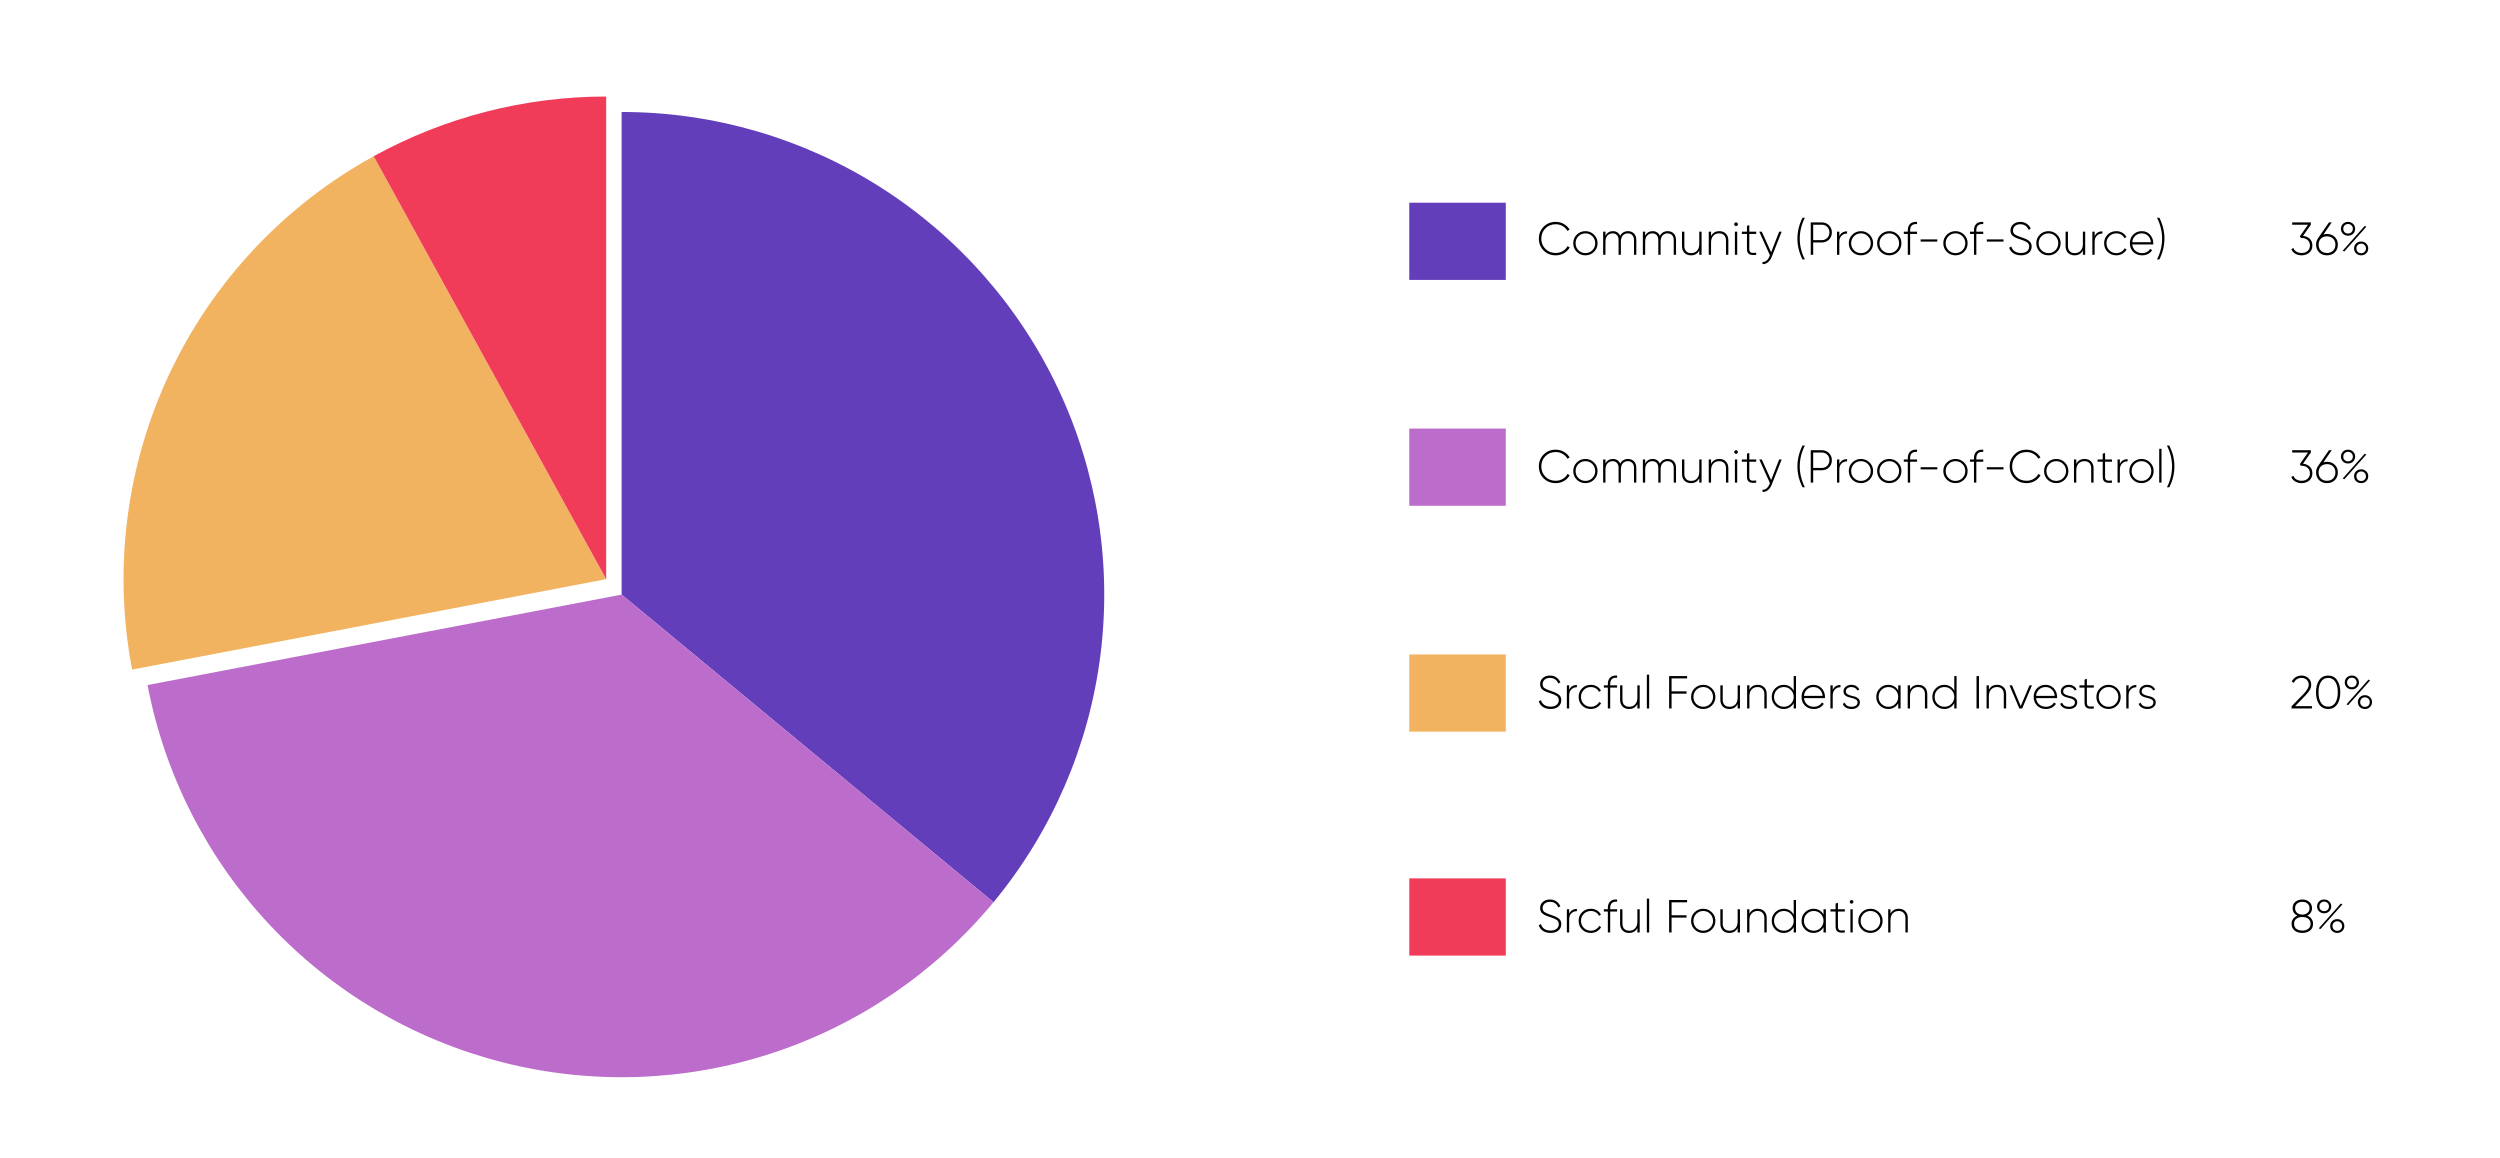 <svg width="1295" height="600" viewBox="0 0 1295 600" fill="none" xmlns="http://www.w3.org/2000/svg">
<g filter="url(#filter0_d_28_2)">
<path d="M314 50C361.44 50 407.901 63.498 447.957 88.918C488.012 114.338 520.008 150.63 540.207 193.555C560.406 236.48 567.975 284.267 562.029 331.333C556.083 378.4 536.868 422.803 506.628 459.356L314 300L314 50Z" fill="#633EBB"/>
</g>
<g filter="url(#filter1_d_28_2)">
<path d="M506.628 459.356C476.389 495.909 436.373 523.104 391.254 537.764C346.136 552.424 297.778 553.944 251.828 542.146C205.878 530.348 164.233 505.719 131.758 471.137C99.283 436.554 77.318 393.446 68.428 346.846L314 300L506.628 459.356Z" fill="#BC6CCA"/>
</g>
<path d="M68.428 346.845C58.535 294.986 65.314 241.325 87.793 193.555C110.272 145.785 147.297 106.357 193.562 80.923L314 300L68.428 346.845Z" fill="#F2B360"/>
<path d="M193.562 80.923C230.463 60.637 271.89 50 314 50L314 300L193.562 80.923Z" fill="#F13C59"/>
<rect x="730" y="105" width="50" height="40" fill="#633EBB"/>
<rect x="730" y="222" width="50" height="40" fill="#BC6CCA"/>
<rect x="730" y="339" width="50" height="40" fill="#F2B360"/>
<rect x="730" y="455" width="50" height="40" fill="#F13C59"/>
<path d="M805.864 132.264C803.336 132.264 801.248 131.432 799.6 129.768C797.952 128.088 797.128 126.032 797.128 123.6C797.128 121.168 797.952 119.12 799.6 117.456C801.248 115.776 803.336 114.936 805.864 114.936C807.4 114.936 808.808 115.304 810.088 116.04C811.368 116.76 812.36 117.736 813.064 118.968L811.936 119.616C811.376 118.576 810.552 117.744 809.464 117.12C808.376 116.48 807.176 116.16 805.864 116.16C803.688 116.16 801.896 116.88 800.488 118.32C799.096 119.744 798.4 121.504 798.4 123.6C798.4 125.696 799.096 127.464 800.488 128.904C801.896 130.328 803.688 131.04 805.864 131.04C807.176 131.04 808.384 130.72 809.488 130.08C810.592 129.44 811.424 128.584 811.984 127.512L813.112 128.16C812.424 129.408 811.432 130.408 810.136 131.16C808.84 131.896 807.416 132.264 805.864 132.264ZM821.25 132.264C819.49 132.264 817.994 131.664 816.762 130.464C815.546 129.248 814.938 127.76 814.938 126C814.938 124.24 815.546 122.76 816.762 121.56C817.994 120.344 819.49 119.736 821.25 119.736C822.994 119.736 824.474 120.344 825.69 121.56C826.922 122.76 827.538 124.24 827.538 126C827.538 127.76 826.922 129.248 825.69 130.464C824.474 131.664 822.994 132.264 821.25 132.264ZM817.626 129.624C818.618 130.616 819.826 131.112 821.25 131.112C822.674 131.112 823.874 130.616 824.85 129.624C825.826 128.632 826.314 127.424 826.314 126C826.314 124.576 825.826 123.368 824.85 122.376C823.874 121.384 822.674 120.888 821.25 120.888C819.826 120.888 818.618 121.384 817.626 122.376C816.65 123.368 816.162 124.576 816.162 126C816.162 127.424 816.65 128.632 817.626 129.624ZM843.242 119.736C844.554 119.736 845.61 120.144 846.41 120.96C847.21 121.776 847.61 122.92 847.61 124.392V132H846.41V124.392C846.41 123.272 846.114 122.408 845.522 121.8C844.946 121.192 844.178 120.888 843.218 120.888C842.146 120.888 841.274 121.256 840.602 121.992C839.946 122.728 839.618 123.832 839.618 125.304V132H838.418V124.392C838.418 123.272 838.138 122.408 837.578 121.8C837.034 121.192 836.29 120.888 835.346 120.888C834.29 120.888 833.402 121.264 832.682 122.016C831.978 122.752 831.626 123.848 831.626 125.304V132H830.426V120H831.626V122.064C832.458 120.512 833.746 119.736 835.49 119.736C836.37 119.736 837.138 119.952 837.794 120.384C838.45 120.8 838.93 121.4 839.234 122.184C839.65 121.368 840.21 120.76 840.914 120.36C841.634 119.944 842.41 119.736 843.242 119.736ZM863.82 119.736C865.132 119.736 866.188 120.144 866.988 120.96C867.788 121.776 868.188 122.92 868.188 124.392V132H866.988V124.392C866.988 123.272 866.692 122.408 866.1 121.8C865.524 121.192 864.756 120.888 863.796 120.888C862.724 120.888 861.852 121.256 861.18 121.992C860.524 122.728 860.196 123.832 860.196 125.304V132H858.996V124.392C858.996 123.272 858.716 122.408 858.156 121.8C857.612 121.192 856.868 120.888 855.924 120.888C854.868 120.888 853.98 121.264 853.26 122.016C852.556 122.752 852.204 123.848 852.204 125.304V132H851.004V120H852.204V122.064C853.036 120.512 854.324 119.736 856.068 119.736C856.948 119.736 857.716 119.952 858.372 120.384C859.028 120.8 859.508 121.4 859.812 122.184C860.228 121.368 860.788 120.76 861.492 120.36C862.212 119.944 862.988 119.736 863.82 119.736ZM880.222 120H881.422V132H880.222V129.72C879.358 131.416 877.926 132.264 875.926 132.264C874.502 132.264 873.366 131.832 872.518 130.968C871.686 130.088 871.27 128.92 871.27 127.464V120H872.494V127.464C872.494 128.584 872.798 129.472 873.406 130.128C874.03 130.784 874.902 131.112 876.022 131.112C877.254 131.112 878.262 130.704 879.046 129.888C879.83 129.072 880.222 127.888 880.222 126.336V120ZM890.625 119.736C892.049 119.736 893.177 120.176 894.009 121.056C894.857 121.92 895.281 123.08 895.281 124.536V132H894.057V124.536C894.057 123.416 893.745 122.528 893.121 121.872C892.513 121.216 891.649 120.888 890.529 120.888C889.297 120.888 888.289 121.296 887.505 122.112C886.721 122.928 886.329 124.112 886.329 125.664V132H885.129V120H886.329V122.28C887.193 120.584 888.625 119.736 890.625 119.736ZM899.948 116.832C899.756 117.008 899.532 117.096 899.276 117.096C899.02 117.096 898.796 117.008 898.604 116.832C898.412 116.64 898.316 116.408 898.316 116.136C898.316 115.88 898.412 115.664 898.604 115.488C898.796 115.296 899.02 115.2 899.276 115.2C899.532 115.2 899.756 115.296 899.948 115.488C900.14 115.664 900.236 115.88 900.236 116.136C900.236 116.408 900.14 116.64 899.948 116.832ZM898.676 132V120H899.876V132H898.676ZM909.719 121.176H906.143V128.976C906.143 129.664 906.271 130.16 906.527 130.464C906.783 130.768 907.175 130.944 907.703 130.992C908.231 131.024 908.903 131 909.719 130.92V132C908.103 132.24 906.895 132.128 906.095 131.664C905.311 131.2 904.919 130.304 904.919 128.976V121.176H902.279V120H904.919V117L906.143 116.64V120H909.719V121.176ZM921.616 120H922.912L917.728 133.104C917.264 134.288 916.608 135.216 915.76 135.888C914.912 136.576 913.984 136.88 912.976 136.8V135.672C913.744 135.736 914.432 135.512 915.04 135C915.664 134.504 916.168 133.792 916.552 132.864L916.816 132.216L911.296 120H912.592L917.44 130.68L921.616 120ZM933.697 134.4C931.937 130.88 931.057 127.28 931.057 123.6C931.057 119.92 931.937 116.32 933.697 112.8H934.921C933.161 116.32 932.281 119.92 932.281 123.6C932.281 127.28 933.161 130.88 934.921 134.4H933.697ZM943.675 115.2C945.179 115.2 946.427 115.696 947.419 116.688C948.411 117.68 948.907 118.92 948.907 120.408C948.907 121.896 948.411 123.136 947.419 124.128C946.427 125.104 945.179 125.592 943.675 125.592H939.235V132H937.963V115.2H943.675ZM943.675 124.392C944.827 124.392 945.771 124.016 946.507 123.264C947.259 122.512 947.635 121.56 947.635 120.408C947.635 119.24 947.259 118.28 946.507 117.528C945.771 116.776 944.827 116.4 943.675 116.4H939.235V124.392H943.675ZM952.775 122.352C953.495 120.672 954.831 119.832 956.783 119.832V120.984C955.647 120.984 954.695 121.352 953.927 122.088C953.159 122.808 952.775 123.888 952.775 125.328V132H951.575V120H952.775V122.352ZM963.985 132.264C962.225 132.264 960.729 131.664 959.497 130.464C958.281 129.248 957.673 127.76 957.673 126C957.673 124.24 958.281 122.76 959.497 121.56C960.729 120.344 962.225 119.736 963.985 119.736C965.729 119.736 967.209 120.344 968.425 121.56C969.657 122.76 970.273 124.24 970.273 126C970.273 127.76 969.657 129.248 968.425 130.464C967.209 131.664 965.729 132.264 963.985 132.264ZM960.361 129.624C961.353 130.616 962.561 131.112 963.985 131.112C965.409 131.112 966.609 130.616 967.585 129.624C968.561 128.632 969.049 127.424 969.049 126C969.049 124.576 968.561 123.368 967.585 122.376C966.609 121.384 965.409 120.888 963.985 120.888C962.561 120.888 961.353 121.384 960.361 122.376C959.385 123.368 958.897 124.576 958.897 126C958.897 127.424 959.385 128.632 960.361 129.624ZM978.657 132.264C976.897 132.264 975.401 131.664 974.169 130.464C972.953 129.248 972.345 127.76 972.345 126C972.345 124.24 972.953 122.76 974.169 121.56C975.401 120.344 976.897 119.736 978.657 119.736C980.401 119.736 981.881 120.344 983.097 121.56C984.329 122.76 984.945 124.24 984.945 126C984.945 127.76 984.329 129.248 983.097 130.464C981.881 131.664 980.401 132.264 978.657 132.264ZM975.033 129.624C976.025 130.616 977.233 131.112 978.657 131.112C980.081 131.112 981.281 130.616 982.257 129.624C983.233 128.632 983.721 127.424 983.721 126C983.721 124.576 983.233 123.368 982.257 122.376C981.281 121.384 980.081 120.888 978.657 120.888C977.233 120.888 976.025 121.384 975.033 122.376C974.057 123.368 973.569 124.576 973.569 126C973.569 127.424 974.057 128.632 975.033 129.624ZM993.028 116.088C990.644 115.896 989.452 116.984 989.452 119.352V120H993.028V121.176H989.452V132H988.228V121.176H986.164V120H988.228V119.352C988.228 117.848 988.636 116.712 989.452 115.944C990.284 115.16 991.476 114.824 993.028 114.936V116.088ZM994.893 125.16V124.008H1003.53V125.16H994.893ZM1012.95 132.264C1011.19 132.264 1009.69 131.664 1008.46 130.464C1007.24 129.248 1006.63 127.76 1006.63 126C1006.63 124.24 1007.24 122.76 1008.46 121.56C1009.69 120.344 1011.19 119.736 1012.95 119.736C1014.69 119.736 1016.17 120.344 1017.39 121.56C1018.62 122.76 1019.23 124.24 1019.23 126C1019.23 127.76 1018.62 129.248 1017.39 130.464C1016.17 131.664 1014.69 132.264 1012.95 132.264ZM1009.32 129.624C1010.31 130.616 1011.52 131.112 1012.95 131.112C1014.37 131.112 1015.57 130.616 1016.55 129.624C1017.52 128.632 1018.01 127.424 1018.01 126C1018.01 124.576 1017.52 123.368 1016.55 122.376C1015.57 121.384 1014.37 120.888 1012.95 120.888C1011.52 120.888 1010.31 121.384 1009.32 122.376C1008.35 123.368 1007.86 124.576 1007.86 126C1007.86 127.424 1008.35 128.632 1009.32 129.624ZM1027.32 116.088C1024.93 115.896 1023.74 116.984 1023.74 119.352V120H1027.32V121.176H1023.74V132H1022.52V121.176H1020.45V120H1022.52V119.352C1022.52 117.848 1022.92 116.712 1023.74 115.944C1024.57 115.16 1025.76 114.824 1027.32 114.936V116.088ZM1029.18 125.16V124.008H1037.82V125.16H1029.18ZM1046.88 132.264C1045.33 132.264 1044.01 131.912 1042.92 131.208C1041.85 130.488 1041.12 129.52 1040.74 128.304L1041.84 127.656C1042.14 128.696 1042.72 129.52 1043.57 130.128C1044.43 130.736 1045.54 131.04 1046.88 131.04C1048.24 131.04 1049.28 130.728 1050 130.104C1050.74 129.48 1051.1 128.672 1051.1 127.68C1051.1 126.752 1050.75 126.04 1050.05 125.544C1049.34 125.048 1048.25 124.56 1046.76 124.08C1046.22 123.904 1045.82 123.776 1045.56 123.696C1045.32 123.6 1044.97 123.464 1044.5 123.288C1044.04 123.096 1043.7 122.928 1043.47 122.784C1043.25 122.64 1042.98 122.448 1042.66 122.208C1042.35 121.968 1042.13 121.728 1041.98 121.488C1041.84 121.232 1041.71 120.936 1041.6 120.6C1041.49 120.248 1041.43 119.864 1041.43 119.448C1041.43 118.088 1041.91 117 1042.87 116.184C1043.85 115.352 1045.06 114.936 1046.52 114.936C1047.83 114.936 1048.95 115.264 1049.88 115.92C1050.81 116.576 1051.49 117.424 1051.92 118.464L1050.84 119.064C1050.04 117.128 1048.6 116.16 1046.52 116.16C1045.37 116.16 1044.45 116.464 1043.76 117.072C1043.07 117.68 1042.73 118.456 1042.73 119.4C1042.73 120.312 1043.05 120.992 1043.69 121.44C1044.33 121.888 1045.38 122.352 1046.83 122.832C1047.76 123.136 1048.48 123.4 1048.99 123.624C1049.52 123.832 1050.08 124.128 1050.67 124.512C1051.28 124.88 1051.72 125.328 1051.99 125.856C1052.26 126.368 1052.4 126.968 1052.4 127.656C1052.4 129.048 1051.9 130.168 1050.89 131.016C1049.88 131.848 1048.54 132.264 1046.88 132.264ZM1061.11 132.264C1059.35 132.264 1057.85 131.664 1056.62 130.464C1055.41 129.248 1054.8 127.76 1054.8 126C1054.8 124.24 1055.41 122.76 1056.62 121.56C1057.85 120.344 1059.35 119.736 1061.11 119.736C1062.85 119.736 1064.33 120.344 1065.55 121.56C1066.78 122.76 1067.4 124.24 1067.4 126C1067.4 127.76 1066.78 129.248 1065.55 130.464C1064.33 131.664 1062.85 132.264 1061.11 132.264ZM1057.49 129.624C1058.48 130.616 1059.69 131.112 1061.11 131.112C1062.53 131.112 1063.73 130.616 1064.71 129.624C1065.69 128.632 1066.17 127.424 1066.17 126C1066.17 124.576 1065.69 123.368 1064.71 122.376C1063.73 121.384 1062.53 120.888 1061.11 120.888C1059.69 120.888 1058.48 121.384 1057.49 122.376C1056.51 123.368 1056.02 124.576 1056.02 126C1056.02 127.424 1056.51 128.632 1057.49 129.624ZM1078.93 120H1080.13V132H1078.93V129.72C1078.06 131.416 1076.63 132.264 1074.63 132.264C1073.21 132.264 1072.07 131.832 1071.22 130.968C1070.39 130.088 1069.97 128.92 1069.97 127.464V120H1071.2V127.464C1071.2 128.584 1071.5 129.472 1072.11 130.128C1072.73 130.784 1073.61 131.112 1074.73 131.112C1075.96 131.112 1076.97 130.704 1077.75 129.888C1078.53 129.072 1078.93 127.888 1078.93 126.336V120ZM1085.03 122.352C1085.75 120.672 1087.09 119.832 1089.04 119.832V120.984C1087.9 120.984 1086.95 121.352 1086.18 122.088C1085.42 122.808 1085.03 123.888 1085.03 125.328V132H1083.83V120H1085.03V122.352ZM1096.24 132.264C1094.43 132.264 1092.93 131.664 1091.73 130.464C1090.53 129.264 1089.93 127.776 1089.93 126C1089.93 124.224 1090.53 122.736 1091.73 121.536C1092.93 120.336 1094.43 119.736 1096.24 119.736C1097.41 119.736 1098.47 120.016 1099.41 120.576C1100.35 121.12 1101.04 121.864 1101.47 122.808L1100.49 123.384C1100.14 122.616 1099.58 122.008 1098.81 121.56C1098.06 121.112 1097.2 120.888 1096.24 120.888C1094.8 120.888 1093.59 121.384 1092.62 122.376C1091.64 123.352 1091.15 124.56 1091.15 126C1091.15 127.44 1091.64 128.656 1092.62 129.648C1093.59 130.624 1094.8 131.112 1096.24 131.112C1097.2 131.112 1098.06 130.888 1098.81 130.44C1099.58 129.992 1100.16 129.384 1100.56 128.616L1101.57 129.216C1101.09 130.144 1100.37 130.888 1099.41 131.448C1098.47 131.992 1097.41 132.264 1096.24 132.264ZM1109.48 119.736C1111.24 119.736 1112.67 120.36 1113.75 121.608C1114.86 122.856 1115.41 124.336 1115.41 126.048C1115.41 126.112 1115.4 126.208 1115.39 126.336C1115.39 126.464 1115.39 126.56 1115.39 126.624H1104.51C1104.66 127.968 1105.19 129.056 1106.12 129.888C1107.07 130.704 1108.23 131.112 1109.6 131.112C1110.56 131.112 1111.4 130.912 1112.12 130.512C1112.84 130.112 1113.39 129.584 1113.75 128.928L1114.81 129.552C1114.31 130.384 1113.61 131.048 1112.7 131.544C1111.79 132.024 1110.75 132.264 1109.58 132.264C1107.74 132.264 1106.23 131.68 1105.04 130.512C1103.86 129.328 1103.27 127.824 1103.27 126C1103.27 124.208 1103.84 122.72 1104.99 121.536C1106.16 120.336 1107.66 119.736 1109.48 119.736ZM1109.48 120.888C1108.12 120.888 1106.99 121.312 1106.07 122.16C1105.16 123.008 1104.64 124.104 1104.51 125.448H1114.16C1114.03 124.024 1113.52 122.912 1112.63 122.112C1111.75 121.296 1110.7 120.888 1109.48 120.888ZM1118.55 134.4H1117.33C1119.09 130.88 1119.97 127.28 1119.97 123.6C1119.97 119.92 1119.09 116.32 1117.33 112.8H1118.55C1120.31 116.32 1121.19 119.92 1121.19 123.6C1121.19 127.28 1120.31 130.88 1118.55 134.4Z" fill="black"/>
<path d="M805.864 250.264C803.336 250.264 801.248 249.432 799.6 247.768C797.952 246.088 797.128 244.032 797.128 241.6C797.128 239.168 797.952 237.12 799.6 235.456C801.248 233.776 803.336 232.936 805.864 232.936C807.4 232.936 808.808 233.304 810.088 234.04C811.368 234.76 812.36 235.736 813.064 236.968L811.936 237.616C811.376 236.576 810.552 235.744 809.464 235.12C808.376 234.48 807.176 234.16 805.864 234.16C803.688 234.16 801.896 234.88 800.488 236.32C799.096 237.744 798.4 239.504 798.4 241.6C798.4 243.696 799.096 245.464 800.488 246.904C801.896 248.328 803.688 249.04 805.864 249.04C807.176 249.04 808.384 248.72 809.488 248.08C810.592 247.44 811.424 246.584 811.984 245.512L813.112 246.16C812.424 247.408 811.432 248.408 810.136 249.16C808.84 249.896 807.416 250.264 805.864 250.264ZM821.25 250.264C819.49 250.264 817.994 249.664 816.762 248.464C815.546 247.248 814.938 245.76 814.938 244C814.938 242.24 815.546 240.76 816.762 239.56C817.994 238.344 819.49 237.736 821.25 237.736C822.994 237.736 824.474 238.344 825.69 239.56C826.922 240.76 827.538 242.24 827.538 244C827.538 245.76 826.922 247.248 825.69 248.464C824.474 249.664 822.994 250.264 821.25 250.264ZM817.626 247.624C818.618 248.616 819.826 249.112 821.25 249.112C822.674 249.112 823.874 248.616 824.85 247.624C825.826 246.632 826.314 245.424 826.314 244C826.314 242.576 825.826 241.368 824.85 240.376C823.874 239.384 822.674 238.888 821.25 238.888C819.826 238.888 818.618 239.384 817.626 240.376C816.65 241.368 816.162 242.576 816.162 244C816.162 245.424 816.65 246.632 817.626 247.624ZM843.242 237.736C844.554 237.736 845.61 238.144 846.41 238.96C847.21 239.776 847.61 240.92 847.61 242.392V250H846.41V242.392C846.41 241.272 846.114 240.408 845.522 239.8C844.946 239.192 844.178 238.888 843.218 238.888C842.146 238.888 841.274 239.256 840.602 239.992C839.946 240.728 839.618 241.832 839.618 243.304V250H838.418V242.392C838.418 241.272 838.138 240.408 837.578 239.8C837.034 239.192 836.29 238.888 835.346 238.888C834.29 238.888 833.402 239.264 832.682 240.016C831.978 240.752 831.626 241.848 831.626 243.304V250H830.426V238H831.626V240.064C832.458 238.512 833.746 237.736 835.49 237.736C836.37 237.736 837.138 237.952 837.794 238.384C838.45 238.8 838.93 239.4 839.234 240.184C839.65 239.368 840.21 238.76 840.914 238.36C841.634 237.944 842.41 237.736 843.242 237.736ZM863.82 237.736C865.132 237.736 866.188 238.144 866.988 238.96C867.788 239.776 868.188 240.92 868.188 242.392V250H866.988V242.392C866.988 241.272 866.692 240.408 866.1 239.8C865.524 239.192 864.756 238.888 863.796 238.888C862.724 238.888 861.852 239.256 861.18 239.992C860.524 240.728 860.196 241.832 860.196 243.304V250H858.996V242.392C858.996 241.272 858.716 240.408 858.156 239.8C857.612 239.192 856.868 238.888 855.924 238.888C854.868 238.888 853.98 239.264 853.26 240.016C852.556 240.752 852.204 241.848 852.204 243.304V250H851.004V238H852.204V240.064C853.036 238.512 854.324 237.736 856.068 237.736C856.948 237.736 857.716 237.952 858.372 238.384C859.028 238.8 859.508 239.4 859.812 240.184C860.228 239.368 860.788 238.76 861.492 238.36C862.212 237.944 862.988 237.736 863.82 237.736ZM880.222 238H881.422V250H880.222V247.72C879.358 249.416 877.926 250.264 875.926 250.264C874.502 250.264 873.366 249.832 872.518 248.968C871.686 248.088 871.27 246.92 871.27 245.464V238H872.494V245.464C872.494 246.584 872.798 247.472 873.406 248.128C874.03 248.784 874.902 249.112 876.022 249.112C877.254 249.112 878.262 248.704 879.046 247.888C879.83 247.072 880.222 245.888 880.222 244.336V238ZM890.625 237.736C892.049 237.736 893.177 238.176 894.009 239.056C894.857 239.92 895.281 241.08 895.281 242.536V250H894.057V242.536C894.057 241.416 893.745 240.528 893.121 239.872C892.513 239.216 891.649 238.888 890.529 238.888C889.297 238.888 888.289 239.296 887.505 240.112C886.721 240.928 886.329 242.112 886.329 243.664V250H885.129V238H886.329V240.28C887.193 238.584 888.625 237.736 890.625 237.736ZM899.948 234.832C899.756 235.008 899.532 235.096 899.276 235.096C899.02 235.096 898.796 235.008 898.604 234.832C898.412 234.64 898.316 234.408 898.316 234.136C898.316 233.88 898.412 233.664 898.604 233.488C898.796 233.296 899.02 233.2 899.276 233.2C899.532 233.2 899.756 233.296 899.948 233.488C900.14 233.664 900.236 233.88 900.236 234.136C900.236 234.408 900.14 234.64 899.948 234.832ZM898.676 250V238H899.876V250H898.676ZM909.719 239.176H906.143V246.976C906.143 247.664 906.271 248.16 906.527 248.464C906.783 248.768 907.175 248.944 907.703 248.992C908.231 249.024 908.903 249 909.719 248.92V250C908.103 250.24 906.895 250.128 906.095 249.664C905.311 249.2 904.919 248.304 904.919 246.976V239.176H902.279V238H904.919V235L906.143 234.64V238H909.719V239.176ZM921.616 238H922.912L917.728 251.104C917.264 252.288 916.608 253.216 915.76 253.888C914.912 254.576 913.984 254.88 912.976 254.8V253.672C913.744 253.736 914.432 253.512 915.04 253C915.664 252.504 916.168 251.792 916.552 250.864L916.816 250.216L911.296 238H912.592L917.44 248.68L921.616 238ZM933.697 252.4C931.937 248.88 931.057 245.28 931.057 241.6C931.057 237.92 931.937 234.32 933.697 230.8H934.921C933.161 234.32 932.281 237.92 932.281 241.6C932.281 245.28 933.161 248.88 934.921 252.4H933.697ZM943.675 233.2C945.179 233.2 946.427 233.696 947.419 234.688C948.411 235.68 948.907 236.92 948.907 238.408C948.907 239.896 948.411 241.136 947.419 242.128C946.427 243.104 945.179 243.592 943.675 243.592H939.235V250H937.963V233.2H943.675ZM943.675 242.392C944.827 242.392 945.771 242.016 946.507 241.264C947.259 240.512 947.635 239.56 947.635 238.408C947.635 237.24 947.259 236.28 946.507 235.528C945.771 234.776 944.827 234.4 943.675 234.4H939.235V242.392H943.675ZM952.775 240.352C953.495 238.672 954.831 237.832 956.783 237.832V238.984C955.647 238.984 954.695 239.352 953.927 240.088C953.159 240.808 952.775 241.888 952.775 243.328V250H951.575V238H952.775V240.352ZM963.985 250.264C962.225 250.264 960.729 249.664 959.497 248.464C958.281 247.248 957.673 245.76 957.673 244C957.673 242.24 958.281 240.76 959.497 239.56C960.729 238.344 962.225 237.736 963.985 237.736C965.729 237.736 967.209 238.344 968.425 239.56C969.657 240.76 970.273 242.24 970.273 244C970.273 245.76 969.657 247.248 968.425 248.464C967.209 249.664 965.729 250.264 963.985 250.264ZM960.361 247.624C961.353 248.616 962.561 249.112 963.985 249.112C965.409 249.112 966.609 248.616 967.585 247.624C968.561 246.632 969.049 245.424 969.049 244C969.049 242.576 968.561 241.368 967.585 240.376C966.609 239.384 965.409 238.888 963.985 238.888C962.561 238.888 961.353 239.384 960.361 240.376C959.385 241.368 958.897 242.576 958.897 244C958.897 245.424 959.385 246.632 960.361 247.624ZM978.657 250.264C976.897 250.264 975.401 249.664 974.169 248.464C972.953 247.248 972.345 245.76 972.345 244C972.345 242.24 972.953 240.76 974.169 239.56C975.401 238.344 976.897 237.736 978.657 237.736C980.401 237.736 981.881 238.344 983.097 239.56C984.329 240.76 984.945 242.24 984.945 244C984.945 245.76 984.329 247.248 983.097 248.464C981.881 249.664 980.401 250.264 978.657 250.264ZM975.033 247.624C976.025 248.616 977.233 249.112 978.657 249.112C980.081 249.112 981.281 248.616 982.257 247.624C983.233 246.632 983.721 245.424 983.721 244C983.721 242.576 983.233 241.368 982.257 240.376C981.281 239.384 980.081 238.888 978.657 238.888C977.233 238.888 976.025 239.384 975.033 240.376C974.057 241.368 973.569 242.576 973.569 244C973.569 245.424 974.057 246.632 975.033 247.624ZM993.028 234.088C990.644 233.896 989.452 234.984 989.452 237.352V238H993.028V239.176H989.452V250H988.228V239.176H986.164V238H988.228V237.352C988.228 235.848 988.636 234.712 989.452 233.944C990.284 233.16 991.476 232.824 993.028 232.936V234.088ZM994.893 243.16V242.008H1003.53V243.16H994.893ZM1012.95 250.264C1011.19 250.264 1009.69 249.664 1008.46 248.464C1007.24 247.248 1006.63 245.76 1006.63 244C1006.63 242.24 1007.24 240.76 1008.46 239.56C1009.69 238.344 1011.19 237.736 1012.95 237.736C1014.69 237.736 1016.17 238.344 1017.39 239.56C1018.62 240.76 1019.23 242.24 1019.23 244C1019.23 245.76 1018.62 247.248 1017.39 248.464C1016.17 249.664 1014.69 250.264 1012.95 250.264ZM1009.32 247.624C1010.31 248.616 1011.52 249.112 1012.95 249.112C1014.37 249.112 1015.57 248.616 1016.55 247.624C1017.52 246.632 1018.01 245.424 1018.01 244C1018.01 242.576 1017.52 241.368 1016.55 240.376C1015.57 239.384 1014.37 238.888 1012.95 238.888C1011.52 238.888 1010.31 239.384 1009.32 240.376C1008.35 241.368 1007.86 242.576 1007.86 244C1007.86 245.424 1008.35 246.632 1009.32 247.624ZM1027.32 234.088C1024.93 233.896 1023.74 234.984 1023.74 237.352V238H1027.32V239.176H1023.74V250H1022.52V239.176H1020.45V238H1022.52V237.352C1022.52 235.848 1022.92 234.712 1023.74 233.944C1024.57 233.16 1025.76 232.824 1027.32 232.936V234.088ZM1029.18 243.16V242.008H1037.82V243.16H1029.18ZM1049.75 250.264C1047.23 250.264 1045.14 249.432 1043.49 247.768C1041.84 246.088 1041.02 244.032 1041.02 241.6C1041.02 239.168 1041.84 237.12 1043.49 235.456C1045.14 233.776 1047.23 232.936 1049.75 232.936C1051.29 232.936 1052.7 233.304 1053.98 234.04C1055.26 234.76 1056.25 235.736 1056.95 236.968L1055.83 237.616C1055.27 236.576 1054.44 235.744 1053.35 235.12C1052.27 234.48 1051.07 234.16 1049.75 234.16C1047.58 234.16 1045.79 234.88 1044.38 236.32C1042.99 237.744 1042.29 239.504 1042.29 241.6C1042.29 243.696 1042.99 245.464 1044.38 246.904C1045.79 248.328 1047.58 249.04 1049.75 249.04C1051.07 249.04 1052.27 248.72 1053.38 248.08C1054.48 247.44 1055.31 246.584 1055.87 245.512L1057 246.16C1056.31 247.408 1055.32 248.408 1054.03 249.16C1052.73 249.896 1051.31 250.264 1049.75 250.264ZM1065.14 250.264C1063.38 250.264 1061.88 249.664 1060.65 248.464C1059.44 247.248 1058.83 245.76 1058.83 244C1058.83 242.24 1059.44 240.76 1060.65 239.56C1061.88 238.344 1063.38 237.736 1065.14 237.736C1066.88 237.736 1068.36 238.344 1069.58 239.56C1070.81 240.76 1071.43 242.24 1071.43 244C1071.43 245.76 1070.81 247.248 1069.58 248.464C1068.36 249.664 1066.88 250.264 1065.14 250.264ZM1061.52 247.624C1062.51 248.616 1063.72 249.112 1065.14 249.112C1066.56 249.112 1067.76 248.616 1068.74 247.624C1069.72 246.632 1070.2 245.424 1070.2 244C1070.2 242.576 1069.72 241.368 1068.74 240.376C1067.76 239.384 1066.56 238.888 1065.14 238.888C1063.72 238.888 1062.51 239.384 1061.52 240.376C1060.54 241.368 1060.05 242.576 1060.05 244C1060.05 245.424 1060.54 246.632 1061.52 247.624ZM1079.81 237.736C1081.24 237.736 1082.36 238.176 1083.2 239.056C1084.04 239.92 1084.47 241.08 1084.47 242.536V250H1083.24V242.536C1083.24 241.416 1082.93 240.528 1082.31 239.872C1081.7 239.216 1080.84 238.888 1079.72 238.888C1078.48 238.888 1077.48 239.296 1076.69 240.112C1075.91 240.928 1075.52 242.112 1075.52 243.664V250H1074.32V238H1075.52V240.28C1076.38 238.584 1077.81 237.736 1079.81 237.736ZM1094.01 239.176H1090.43V246.976C1090.43 247.664 1090.56 248.16 1090.82 248.464C1091.07 248.768 1091.46 248.944 1091.99 248.992C1092.52 249.024 1093.19 249 1094.01 248.92V250C1092.39 250.24 1091.18 250.128 1090.38 249.664C1089.6 249.2 1089.21 248.304 1089.21 246.976V239.176H1086.57V238H1089.21V235L1090.43 234.64V238H1094.01V239.176ZM1098.09 240.352C1098.81 238.672 1100.14 237.832 1102.1 237.832V238.984C1100.96 238.984 1100.01 239.352 1099.24 240.088C1098.47 240.808 1098.09 241.888 1098.09 243.328V250H1096.89V238H1098.09V240.352ZM1109.3 250.264C1107.54 250.264 1106.04 249.664 1104.81 248.464C1103.59 247.248 1102.99 245.76 1102.99 244C1102.99 242.24 1103.59 240.76 1104.81 239.56C1106.04 238.344 1107.54 237.736 1109.3 237.736C1111.04 237.736 1112.52 238.344 1113.74 239.56C1114.97 240.76 1115.59 242.24 1115.59 244C1115.59 245.76 1114.97 247.248 1113.74 248.464C1112.52 249.664 1111.04 250.264 1109.3 250.264ZM1105.67 247.624C1106.67 248.616 1107.87 249.112 1109.3 249.112C1110.72 249.112 1111.92 248.616 1112.9 247.624C1113.87 246.632 1114.36 245.424 1114.36 244C1114.36 242.576 1113.87 241.368 1112.9 240.376C1111.92 239.384 1110.72 238.888 1109.3 238.888C1107.87 238.888 1106.67 239.384 1105.67 240.376C1104.7 241.368 1104.21 242.576 1104.21 244C1104.21 245.424 1104.7 246.632 1105.67 247.624ZM1118.47 250V232.48H1119.67V250H1118.47ZM1123.71 252.4H1122.48C1124.24 248.88 1125.12 245.28 1125.12 241.6C1125.12 237.92 1124.24 234.32 1122.48 230.8H1123.71C1125.47 234.32 1126.35 237.92 1126.35 241.6C1126.35 245.28 1125.47 248.88 1123.71 252.4Z" fill="black"/>
<path d="M803.224 367.264C801.672 367.264 800.352 366.912 799.264 366.208C798.192 365.488 797.464 364.52 797.08 363.304L798.184 362.656C798.488 363.696 799.064 364.52 799.912 365.128C800.776 365.736 801.88 366.04 803.224 366.04C804.584 366.04 805.624 365.728 806.344 365.104C807.08 364.48 807.448 363.672 807.448 362.68C807.448 361.752 807.096 361.04 806.392 360.544C805.688 360.048 804.592 359.56 803.104 359.08C802.56 358.904 802.16 358.776 801.904 358.696C801.664 358.6 801.312 358.464 800.848 358.288C800.384 358.096 800.04 357.928 799.816 357.784C799.592 357.64 799.32 357.448 799 357.208C798.696 356.968 798.472 356.728 798.328 356.488C798.184 356.232 798.056 355.936 797.944 355.6C797.832 355.248 797.776 354.864 797.776 354.448C797.776 353.088 798.256 352 799.216 351.184C800.192 350.352 801.408 349.936 802.864 349.936C804.176 349.936 805.296 350.264 806.224 350.92C807.152 351.576 807.832 352.424 808.264 353.464L807.184 354.064C806.384 352.128 804.944 351.16 802.864 351.16C801.712 351.16 800.792 351.464 800.104 352.072C799.416 352.68 799.072 353.456 799.072 354.4C799.072 355.312 799.392 355.992 800.032 356.44C800.672 356.888 801.72 357.352 803.176 357.832C804.104 358.136 804.824 358.4 805.336 358.624C805.864 358.832 806.424 359.128 807.016 359.512C807.624 359.88 808.064 360.328 808.336 360.856C808.608 361.368 808.744 361.968 808.744 362.656C808.744 364.048 808.24 365.168 807.232 366.016C806.224 366.848 804.888 367.264 803.224 367.264ZM812.829 357.352C813.549 355.672 814.885 354.832 816.837 354.832V355.984C815.701 355.984 814.749 356.352 813.981 357.088C813.213 357.808 812.829 358.888 812.829 360.328V367H811.629V355H812.829V357.352ZM824.039 367.264C822.231 367.264 820.727 366.664 819.527 365.464C818.327 364.264 817.727 362.776 817.727 361C817.727 359.224 818.327 357.736 819.527 356.536C820.727 355.336 822.231 354.736 824.039 354.736C825.207 354.736 826.263 355.016 827.207 355.576C828.151 356.12 828.839 356.864 829.271 357.808L828.287 358.384C827.935 357.616 827.375 357.008 826.607 356.56C825.855 356.112 824.999 355.888 824.039 355.888C822.599 355.888 821.391 356.384 820.415 357.376C819.439 358.352 818.951 359.56 818.951 361C818.951 362.44 819.439 363.656 820.415 364.648C821.391 365.624 822.599 366.112 824.039 366.112C824.999 366.112 825.855 365.888 826.607 365.44C827.375 364.992 827.959 364.384 828.359 363.616L829.367 364.216C828.887 365.144 828.167 365.888 827.207 366.448C826.263 366.992 825.207 367.264 824.039 367.264ZM837.66 351.088C835.276 350.896 834.084 351.984 834.084 354.352V355H837.66V356.176H834.084V367H832.86V356.176H830.796V355H832.86V354.352C832.86 352.848 833.268 351.712 834.084 350.944C834.916 350.16 836.108 349.824 837.66 349.936V351.088ZM848.16 355H849.36V367H848.16V364.72C847.296 366.416 845.864 367.264 843.864 367.264C842.44 367.264 841.304 366.832 840.456 365.968C839.624 365.088 839.208 363.92 839.208 362.464V355H840.432V362.464C840.432 363.584 840.736 364.472 841.344 365.128C841.968 365.784 842.84 366.112 843.96 366.112C845.192 366.112 846.2 365.704 846.984 364.888C847.768 364.072 848.16 362.888 848.16 361.336V355ZM853.067 367V349.48H854.267V367H853.067ZM873.916 351.4H865.876V358.12H873.628V359.32H865.876V367H864.604V350.2H873.916V351.4ZM882.282 367.264C880.522 367.264 879.026 366.664 877.794 365.464C876.578 364.248 875.97 362.76 875.97 361C875.97 359.24 876.578 357.76 877.794 356.56C879.026 355.344 880.522 354.736 882.282 354.736C884.026 354.736 885.506 355.344 886.722 356.56C887.954 357.76 888.57 359.24 888.57 361C888.57 362.76 887.954 364.248 886.722 365.464C885.506 366.664 884.026 367.264 882.282 367.264ZM878.658 364.624C879.65 365.616 880.858 366.112 882.282 366.112C883.706 366.112 884.906 365.616 885.882 364.624C886.858 363.632 887.346 362.424 887.346 361C887.346 359.576 886.858 358.368 885.882 357.376C884.906 356.384 883.706 355.888 882.282 355.888C880.858 355.888 879.65 356.384 878.658 357.376C877.682 358.368 877.194 359.576 877.194 361C877.194 362.424 877.682 363.632 878.658 364.624ZM900.097 355H901.297V367H900.097V364.72C899.233 366.416 897.801 367.264 895.801 367.264C894.377 367.264 893.241 366.832 892.393 365.968C891.561 365.088 891.145 363.92 891.145 362.464V355H892.369V362.464C892.369 363.584 892.673 364.472 893.281 365.128C893.905 365.784 894.777 366.112 895.897 366.112C897.129 366.112 898.137 365.704 898.921 364.888C899.705 364.072 900.097 362.888 900.097 361.336V355ZM910.5 354.736C911.924 354.736 913.052 355.176 913.884 356.056C914.732 356.92 915.156 358.08 915.156 359.536V367H913.932V359.536C913.932 358.416 913.62 357.528 912.996 356.872C912.388 356.216 911.524 355.888 910.404 355.888C909.172 355.888 908.164 356.296 907.38 357.112C906.596 357.928 906.204 359.112 906.204 360.664V367H905.004V355H906.204V357.28C907.068 355.584 908.5 354.736 910.5 354.736ZM929.135 350.2H930.335V367H929.135V364.216C928.639 365.16 927.935 365.904 927.023 366.448C926.127 366.992 925.111 367.264 923.975 367.264C922.247 367.264 920.775 366.664 919.559 365.464C918.359 364.248 917.759 362.76 917.759 361C917.759 359.24 918.359 357.76 919.559 356.56C920.775 355.344 922.247 354.736 923.975 354.736C925.111 354.736 926.127 355.008 927.023 355.552C927.935 356.096 928.639 356.84 929.135 357.784V350.2ZM920.423 364.624C921.415 365.616 922.623 366.112 924.047 366.112C925.471 366.112 926.671 365.616 927.647 364.624C928.639 363.632 929.135 362.424 929.135 361C929.135 359.576 928.639 358.368 927.647 357.376C926.671 356.384 925.471 355.888 924.047 355.888C922.623 355.888 921.415 356.384 920.423 357.376C919.447 358.368 918.959 359.576 918.959 361C918.959 362.424 919.447 363.632 920.423 364.624ZM939.42 354.736C941.18 354.736 942.604 355.36 943.692 356.608C944.796 357.856 945.348 359.336 945.348 361.048C945.348 361.112 945.34 361.208 945.324 361.336C945.324 361.464 945.324 361.56 945.324 361.624H934.452C934.596 362.968 935.132 364.056 936.06 364.888C937.004 365.704 938.164 366.112 939.54 366.112C940.5 366.112 941.34 365.912 942.06 365.512C942.78 365.112 943.324 364.584 943.692 363.928L944.748 364.552C944.252 365.384 943.548 366.048 942.636 366.544C941.724 367.024 940.684 367.264 939.516 367.264C937.676 367.264 936.164 366.68 934.98 365.512C933.796 364.328 933.204 362.824 933.204 361C933.204 359.208 933.78 357.72 934.932 356.536C936.1 355.336 937.596 354.736 939.42 354.736ZM939.42 355.888C938.06 355.888 936.924 356.312 936.012 357.16C935.1 358.008 934.58 359.104 934.452 360.448H944.1C943.972 359.024 943.46 357.912 942.564 357.112C941.684 356.296 940.636 355.888 939.42 355.888ZM949.353 357.352C950.073 355.672 951.409 354.832 953.361 354.832V355.984C952.225 355.984 951.273 356.352 950.505 357.088C949.737 357.808 949.353 358.888 949.353 360.328V367H948.153V355H949.353V357.352ZM956.141 358.144C956.141 358.736 956.389 359.2 956.885 359.536C957.381 359.872 957.989 360.128 958.709 360.304C959.429 360.464 960.141 360.648 960.845 360.856C961.565 361.064 962.173 361.416 962.669 361.912C963.165 362.392 963.413 363.04 963.413 363.856C963.413 364.848 963.013 365.664 962.213 366.304C961.429 366.944 960.397 367.264 959.117 367.264C957.965 367.264 956.989 367.024 956.189 366.544C955.405 366.048 954.861 365.4 954.557 364.6L955.589 364C955.813 364.656 956.229 365.176 956.837 365.56C957.461 365.928 958.221 366.112 959.117 366.112C960.013 366.112 960.749 365.92 961.325 365.536C961.917 365.136 962.213 364.576 962.213 363.856C962.213 363.264 961.965 362.792 961.469 362.44C960.973 362.088 960.365 361.832 959.645 361.672C958.925 361.496 958.205 361.304 957.485 361.096C956.781 360.888 956.181 360.544 955.685 360.064C955.189 359.584 954.941 358.944 954.941 358.144C954.941 357.184 955.317 356.376 956.069 355.72C956.837 355.064 957.821 354.736 959.021 354.736C959.981 354.736 960.813 354.952 961.517 355.384C962.237 355.816 962.765 356.4 963.101 357.136L962.093 357.712C961.853 357.12 961.453 356.672 960.893 356.368C960.333 356.048 959.709 355.888 959.021 355.888C958.205 355.888 957.517 356.096 956.957 356.512C956.413 356.912 956.141 357.456 956.141 358.144ZM983.275 355H984.499V367H983.275V364.288C982.763 365.216 982.059 365.944 981.163 366.472C980.267 367 979.251 367.264 978.115 367.264C976.403 367.264 974.939 366.664 973.723 365.464C972.507 364.248 971.899 362.76 971.899 361C971.899 359.24 972.507 357.76 973.723 356.56C974.939 355.344 976.403 354.736 978.115 354.736C979.251 354.736 980.267 355 981.163 355.528C982.059 356.056 982.763 356.784 983.275 357.712V355ZM974.587 364.624C975.579 365.616 976.787 366.112 978.211 366.112C979.635 366.112 980.835 365.616 981.811 364.624C982.787 363.632 983.275 362.424 983.275 361C983.275 359.576 982.787 358.368 981.811 357.376C980.835 356.384 979.635 355.888 978.211 355.888C976.787 355.888 975.579 356.384 974.587 357.376C973.611 358.368 973.123 359.576 973.123 361C973.123 362.424 973.611 363.632 974.587 364.624ZM993.68 354.736C995.104 354.736 996.232 355.176 997.064 356.056C997.912 356.92 998.336 358.08 998.336 359.536V367H997.112V359.536C997.112 358.416 996.8 357.528 996.176 356.872C995.568 356.216 994.704 355.888 993.584 355.888C992.352 355.888 991.344 356.296 990.56 357.112C989.776 357.928 989.384 359.112 989.384 360.664V367H988.184V355H989.384V357.28C990.248 355.584 991.68 354.736 993.68 354.736ZM1012.31 350.2H1013.51V367H1012.31V364.216C1011.82 365.16 1011.11 365.904 1010.2 366.448C1009.31 366.992 1008.29 367.264 1007.15 367.264C1005.43 367.264 1003.95 366.664 1002.74 365.464C1001.54 364.248 1000.94 362.76 1000.94 361C1000.94 359.24 1001.54 357.76 1002.74 356.56C1003.95 355.344 1005.43 354.736 1007.15 354.736C1008.29 354.736 1009.31 355.008 1010.2 355.552C1011.11 356.096 1011.82 356.84 1012.31 357.784V350.2ZM1003.6 364.624C1004.59 365.616 1005.8 366.112 1007.23 366.112C1008.65 366.112 1009.85 365.616 1010.83 364.624C1011.82 363.632 1012.31 362.424 1012.31 361C1012.31 359.576 1011.82 358.368 1010.83 357.376C1009.85 356.384 1008.65 355.888 1007.23 355.888C1005.8 355.888 1004.59 356.384 1003.6 357.376C1002.63 358.368 1002.14 359.576 1002.14 361C1002.14 362.424 1002.63 363.632 1003.6 364.624ZM1023.84 350.2H1025.11V367H1023.84V350.2ZM1034.53 354.736C1035.96 354.736 1037.08 355.176 1037.92 356.056C1038.76 356.92 1039.19 358.08 1039.19 359.536V367H1037.96V359.536C1037.96 358.416 1037.65 357.528 1037.03 356.872C1036.42 356.216 1035.56 355.888 1034.44 355.888C1033.2 355.888 1032.2 356.296 1031.41 357.112C1030.63 357.928 1030.24 359.112 1030.24 360.664V367H1029.04V355H1030.24V357.28C1031.1 355.584 1032.53 354.736 1034.53 354.736ZM1051.27 355H1052.55L1047.48 367H1046.02L1040.93 355H1042.23L1046.74 365.752L1051.27 355ZM1059.65 354.736C1061.41 354.736 1062.84 355.36 1063.93 356.608C1065.03 357.856 1065.58 359.336 1065.58 361.048C1065.58 361.112 1065.57 361.208 1065.56 361.336C1065.56 361.464 1065.56 361.56 1065.56 361.624H1054.69C1054.83 362.968 1055.37 364.056 1056.29 364.888C1057.24 365.704 1058.4 366.112 1059.77 366.112C1060.73 366.112 1061.57 365.912 1062.29 365.512C1063.01 365.112 1063.56 364.584 1063.93 363.928L1064.98 364.552C1064.49 365.384 1063.78 366.048 1062.87 366.544C1061.96 367.024 1060.92 367.264 1059.75 367.264C1057.91 367.264 1056.4 366.68 1055.21 365.512C1054.03 364.328 1053.44 362.824 1053.44 361C1053.44 359.208 1054.01 357.72 1055.17 356.536C1056.33 355.336 1057.83 354.736 1059.65 354.736ZM1059.65 355.888C1058.29 355.888 1057.16 356.312 1056.25 357.16C1055.33 358.008 1054.81 359.104 1054.69 360.448H1064.33C1064.21 359.024 1063.69 357.912 1062.8 357.112C1061.92 356.296 1060.87 355.888 1059.65 355.888ZM1068.73 358.144C1068.73 358.736 1068.98 359.2 1069.48 359.536C1069.97 359.872 1070.58 360.128 1071.3 360.304C1072.02 360.464 1072.73 360.648 1073.44 360.856C1074.16 361.064 1074.77 361.416 1075.26 361.912C1075.76 362.392 1076.01 363.04 1076.01 363.856C1076.01 364.848 1075.61 365.664 1074.81 366.304C1074.02 366.944 1072.99 367.264 1071.71 367.264C1070.56 367.264 1069.58 367.024 1068.78 366.544C1068 366.048 1067.45 365.4 1067.15 364.6L1068.18 364C1068.41 364.656 1068.82 365.176 1069.43 365.56C1070.05 365.928 1070.81 366.112 1071.71 366.112C1072.61 366.112 1073.34 365.92 1073.92 365.536C1074.51 365.136 1074.81 364.576 1074.81 363.856C1074.81 363.264 1074.56 362.792 1074.06 362.44C1073.57 362.088 1072.96 361.832 1072.24 361.672C1071.52 361.496 1070.8 361.304 1070.08 361.096C1069.37 360.888 1068.77 360.544 1068.28 360.064C1067.78 359.584 1067.53 358.944 1067.53 358.144C1067.53 357.184 1067.91 356.376 1068.66 355.72C1069.43 355.064 1070.41 354.736 1071.61 354.736C1072.57 354.736 1073.41 354.952 1074.11 355.384C1074.83 355.816 1075.36 356.4 1075.69 357.136L1074.69 357.712C1074.45 357.12 1074.05 356.672 1073.49 356.368C1072.93 356.048 1072.3 355.888 1071.61 355.888C1070.8 355.888 1070.11 356.096 1069.55 356.512C1069.01 356.912 1068.73 357.456 1068.73 358.144ZM1084.59 356.176H1081.01V363.976C1081.01 364.664 1081.14 365.16 1081.39 365.464C1081.65 365.768 1082.04 365.944 1082.57 365.992C1083.1 366.024 1083.77 366 1084.59 365.92V367C1082.97 367.24 1081.76 367.128 1080.96 366.664C1080.18 366.2 1079.79 365.304 1079.79 363.976V356.176H1077.15V355H1079.79V352L1081.01 351.64V355H1084.59V356.176ZM1092.23 367.264C1090.47 367.264 1088.98 366.664 1087.75 365.464C1086.53 364.248 1085.92 362.76 1085.92 361C1085.92 359.24 1086.53 357.76 1087.75 356.56C1088.98 355.344 1090.47 354.736 1092.23 354.736C1093.98 354.736 1095.46 355.344 1096.67 356.56C1097.91 357.76 1098.52 359.24 1098.52 361C1098.52 362.76 1097.91 364.248 1096.67 365.464C1095.46 366.664 1093.98 367.264 1092.23 367.264ZM1088.61 364.624C1089.6 365.616 1090.81 366.112 1092.23 366.112C1093.66 366.112 1094.86 365.616 1095.83 364.624C1096.81 363.632 1097.3 362.424 1097.3 361C1097.3 359.576 1096.81 358.368 1095.83 357.376C1094.86 356.384 1093.66 355.888 1092.23 355.888C1090.81 355.888 1089.6 356.384 1088.61 357.376C1087.63 358.368 1087.15 359.576 1087.15 361C1087.15 362.424 1087.63 363.632 1088.61 364.624ZM1102.61 357.352C1103.33 355.672 1104.67 354.832 1106.62 354.832V355.984C1105.48 355.984 1104.53 356.352 1103.76 357.088C1102.99 357.808 1102.61 358.888 1102.61 360.328V367H1101.41V355H1102.61V357.352ZM1109.4 358.144C1109.4 358.736 1109.65 359.2 1110.14 359.536C1110.64 359.872 1111.25 360.128 1111.97 360.304C1112.69 360.464 1113.4 360.648 1114.1 360.856C1114.82 361.064 1115.43 361.416 1115.93 361.912C1116.42 362.392 1116.67 363.04 1116.67 363.856C1116.67 364.848 1116.27 365.664 1115.47 366.304C1114.69 366.944 1113.65 367.264 1112.37 367.264C1111.22 367.264 1110.25 367.024 1109.45 366.544C1108.66 366.048 1108.12 365.4 1107.81 364.6L1108.85 364C1109.07 364.656 1109.49 365.176 1110.09 365.56C1110.72 365.928 1111.48 366.112 1112.37 366.112C1113.27 366.112 1114.01 365.92 1114.58 365.536C1115.17 365.136 1115.47 364.576 1115.47 363.856C1115.47 363.264 1115.22 362.792 1114.73 362.44C1114.23 362.088 1113.62 361.832 1112.9 361.672C1112.18 361.496 1111.46 361.304 1110.74 361.096C1110.04 360.888 1109.44 360.544 1108.94 360.064C1108.45 359.584 1108.2 358.944 1108.2 358.144C1108.2 357.184 1108.57 356.376 1109.33 355.72C1110.09 355.064 1111.08 354.736 1112.28 354.736C1113.24 354.736 1114.07 354.952 1114.77 355.384C1115.49 355.816 1116.02 356.4 1116.36 357.136L1115.35 357.712C1115.11 357.12 1114.71 356.672 1114.15 356.368C1113.59 356.048 1112.97 355.888 1112.28 355.888C1111.46 355.888 1110.77 356.096 1110.21 356.512C1109.67 356.912 1109.4 357.456 1109.4 358.144Z" fill="black"/>
<path d="M803.224 483.264C801.672 483.264 800.352 482.912 799.264 482.208C798.192 481.488 797.464 480.52 797.08 479.304L798.184 478.656C798.488 479.696 799.064 480.52 799.912 481.128C800.776 481.736 801.88 482.04 803.224 482.04C804.584 482.04 805.624 481.728 806.344 481.104C807.08 480.48 807.448 479.672 807.448 478.68C807.448 477.752 807.096 477.04 806.392 476.544C805.688 476.048 804.592 475.56 803.104 475.08C802.56 474.904 802.16 474.776 801.904 474.696C801.664 474.6 801.312 474.464 800.848 474.288C800.384 474.096 800.04 473.928 799.816 473.784C799.592 473.64 799.32 473.448 799 473.208C798.696 472.968 798.472 472.728 798.328 472.488C798.184 472.232 798.056 471.936 797.944 471.6C797.832 471.248 797.776 470.864 797.776 470.448C797.776 469.088 798.256 468 799.216 467.184C800.192 466.352 801.408 465.936 802.864 465.936C804.176 465.936 805.296 466.264 806.224 466.92C807.152 467.576 807.832 468.424 808.264 469.464L807.184 470.064C806.384 468.128 804.944 467.16 802.864 467.16C801.712 467.16 800.792 467.464 800.104 468.072C799.416 468.68 799.072 469.456 799.072 470.4C799.072 471.312 799.392 471.992 800.032 472.44C800.672 472.888 801.72 473.352 803.176 473.832C804.104 474.136 804.824 474.4 805.336 474.624C805.864 474.832 806.424 475.128 807.016 475.512C807.624 475.88 808.064 476.328 808.336 476.856C808.608 477.368 808.744 477.968 808.744 478.656C808.744 480.048 808.24 481.168 807.232 482.016C806.224 482.848 804.888 483.264 803.224 483.264ZM812.829 473.352C813.549 471.672 814.885 470.832 816.837 470.832V471.984C815.701 471.984 814.749 472.352 813.981 473.088C813.213 473.808 812.829 474.888 812.829 476.328V483H811.629V471H812.829V473.352ZM824.039 483.264C822.231 483.264 820.727 482.664 819.527 481.464C818.327 480.264 817.727 478.776 817.727 477C817.727 475.224 818.327 473.736 819.527 472.536C820.727 471.336 822.231 470.736 824.039 470.736C825.207 470.736 826.263 471.016 827.207 471.576C828.151 472.12 828.839 472.864 829.271 473.808L828.287 474.384C827.935 473.616 827.375 473.008 826.607 472.56C825.855 472.112 824.999 471.888 824.039 471.888C822.599 471.888 821.391 472.384 820.415 473.376C819.439 474.352 818.951 475.56 818.951 477C818.951 478.44 819.439 479.656 820.415 480.648C821.391 481.624 822.599 482.112 824.039 482.112C824.999 482.112 825.855 481.888 826.607 481.44C827.375 480.992 827.959 480.384 828.359 479.616L829.367 480.216C828.887 481.144 828.167 481.888 827.207 482.448C826.263 482.992 825.207 483.264 824.039 483.264ZM837.66 467.088C835.276 466.896 834.084 467.984 834.084 470.352V471H837.66V472.176H834.084V483H832.86V472.176H830.796V471H832.86V470.352C832.86 468.848 833.268 467.712 834.084 466.944C834.916 466.16 836.108 465.824 837.66 465.936V467.088ZM848.16 471H849.36V483H848.16V480.72C847.296 482.416 845.864 483.264 843.864 483.264C842.44 483.264 841.304 482.832 840.456 481.968C839.624 481.088 839.208 479.92 839.208 478.464V471H840.432V478.464C840.432 479.584 840.736 480.472 841.344 481.128C841.968 481.784 842.84 482.112 843.96 482.112C845.192 482.112 846.2 481.704 846.984 480.888C847.768 480.072 848.16 478.888 848.16 477.336V471ZM853.067 483V465.48H854.267V483H853.067ZM873.916 467.4H865.876V474.12H873.628V475.32H865.876V483H864.604V466.2H873.916V467.4ZM882.282 483.264C880.522 483.264 879.026 482.664 877.794 481.464C876.578 480.248 875.97 478.76 875.97 477C875.97 475.24 876.578 473.76 877.794 472.56C879.026 471.344 880.522 470.736 882.282 470.736C884.026 470.736 885.506 471.344 886.722 472.56C887.954 473.76 888.57 475.24 888.57 477C888.57 478.76 887.954 480.248 886.722 481.464C885.506 482.664 884.026 483.264 882.282 483.264ZM878.658 480.624C879.65 481.616 880.858 482.112 882.282 482.112C883.706 482.112 884.906 481.616 885.882 480.624C886.858 479.632 887.346 478.424 887.346 477C887.346 475.576 886.858 474.368 885.882 473.376C884.906 472.384 883.706 471.888 882.282 471.888C880.858 471.888 879.65 472.384 878.658 473.376C877.682 474.368 877.194 475.576 877.194 477C877.194 478.424 877.682 479.632 878.658 480.624ZM900.097 471H901.297V483H900.097V480.72C899.233 482.416 897.801 483.264 895.801 483.264C894.377 483.264 893.241 482.832 892.393 481.968C891.561 481.088 891.145 479.92 891.145 478.464V471H892.369V478.464C892.369 479.584 892.673 480.472 893.281 481.128C893.905 481.784 894.777 482.112 895.897 482.112C897.129 482.112 898.137 481.704 898.921 480.888C899.705 480.072 900.097 478.888 900.097 477.336V471ZM910.5 470.736C911.924 470.736 913.052 471.176 913.884 472.056C914.732 472.92 915.156 474.08 915.156 475.536V483H913.932V475.536C913.932 474.416 913.62 473.528 912.996 472.872C912.388 472.216 911.524 471.888 910.404 471.888C909.172 471.888 908.164 472.296 907.38 473.112C906.596 473.928 906.204 475.112 906.204 476.664V483H905.004V471H906.204V473.28C907.068 471.584 908.5 470.736 910.5 470.736ZM929.135 466.2H930.335V483H929.135V480.216C928.639 481.16 927.935 481.904 927.023 482.448C926.127 482.992 925.111 483.264 923.975 483.264C922.247 483.264 920.775 482.664 919.559 481.464C918.359 480.248 917.759 478.76 917.759 477C917.759 475.24 918.359 473.76 919.559 472.56C920.775 471.344 922.247 470.736 923.975 470.736C925.111 470.736 926.127 471.008 927.023 471.552C927.935 472.096 928.639 472.84 929.135 473.784V466.2ZM920.423 480.624C921.415 481.616 922.623 482.112 924.047 482.112C925.471 482.112 926.671 481.616 927.647 480.624C928.639 479.632 929.135 478.424 929.135 477C929.135 475.576 928.639 474.368 927.647 473.376C926.671 472.384 925.471 471.888 924.047 471.888C922.623 471.888 921.415 472.384 920.423 473.376C919.447 474.368 918.959 475.576 918.959 477C918.959 478.424 919.447 479.632 920.423 480.624ZM944.58 471H945.804V483H944.58V480.288C944.068 481.216 943.364 481.944 942.468 482.472C941.572 483 940.556 483.264 939.42 483.264C937.708 483.264 936.244 482.664 935.028 481.464C933.812 480.248 933.204 478.76 933.204 477C933.204 475.24 933.812 473.76 935.028 472.56C936.244 471.344 937.708 470.736 939.42 470.736C940.556 470.736 941.572 471 942.468 471.528C943.364 472.056 944.068 472.784 944.58 473.712V471ZM935.892 480.624C936.884 481.616 938.092 482.112 939.516 482.112C940.94 482.112 942.14 481.616 943.116 480.624C944.092 479.632 944.58 478.424 944.58 477C944.58 475.576 944.092 474.368 943.116 473.376C942.14 472.384 940.94 471.888 939.516 471.888C938.092 471.888 936.884 472.384 935.892 473.376C934.916 474.368 934.428 475.576 934.428 477C934.428 478.424 934.916 479.632 935.892 480.624ZM955.633 472.176H952.057V479.976C952.057 480.664 952.185 481.16 952.441 481.464C952.697 481.768 953.089 481.944 953.617 481.992C954.145 482.024 954.817 482 955.633 481.92V483C954.017 483.24 952.809 483.128 952.009 482.664C951.225 482.2 950.833 481.304 950.833 479.976V472.176H948.193V471H950.833V468L952.057 467.64V471H955.633V472.176ZM959.784 467.832C959.592 468.008 959.368 468.096 959.112 468.096C958.856 468.096 958.632 468.008 958.44 467.832C958.248 467.64 958.152 467.408 958.152 467.136C958.152 466.88 958.248 466.664 958.44 466.488C958.632 466.296 958.856 466.2 959.112 466.2C959.368 466.2 959.592 466.296 959.784 466.488C959.976 466.664 960.072 466.88 960.072 467.136C960.072 467.408 959.976 467.64 959.784 467.832ZM958.512 483V471H959.712V483H958.512ZM968.907 483.264C967.147 483.264 965.651 482.664 964.419 481.464C963.203 480.248 962.595 478.76 962.595 477C962.595 475.24 963.203 473.76 964.419 472.56C965.651 471.344 967.147 470.736 968.907 470.736C970.651 470.736 972.131 471.344 973.347 472.56C974.579 473.76 975.195 475.24 975.195 477C975.195 478.76 974.579 480.248 973.347 481.464C972.131 482.664 970.651 483.264 968.907 483.264ZM965.283 480.624C966.275 481.616 967.483 482.112 968.907 482.112C970.331 482.112 971.531 481.616 972.507 480.624C973.483 479.632 973.971 478.424 973.971 477C973.971 475.576 973.483 474.368 972.507 473.376C971.531 472.384 970.331 471.888 968.907 471.888C967.483 471.888 966.275 472.384 965.283 473.376C964.307 474.368 963.819 475.576 963.819 477C963.819 478.424 964.307 479.632 965.283 480.624ZM983.578 470.736C985.002 470.736 986.13 471.176 986.962 472.056C987.81 472.92 988.234 474.08 988.234 475.536V483H987.01V475.536C987.01 474.416 986.698 473.528 986.074 472.872C985.466 472.216 984.602 471.888 983.482 471.888C982.25 471.888 981.242 472.296 980.458 473.112C979.674 473.928 979.282 475.112 979.282 476.664V483H978.082V471H979.282V473.28C980.146 471.584 981.578 470.736 983.578 470.736Z" fill="black"/>
<path d="M1192.96 122.184C1194.37 122.328 1195.53 122.832 1196.44 123.696C1197.35 124.56 1197.81 125.712 1197.81 127.152C1197.81 128.72 1197.27 129.968 1196.2 130.896C1195.13 131.808 1193.82 132.264 1192.26 132.264C1191.02 132.264 1189.91 131.984 1188.95 131.424C1187.99 130.864 1187.31 130.08 1186.91 129.072L1187.97 128.448C1188.27 129.28 1188.8 129.92 1189.55 130.368C1190.3 130.816 1191.21 131.04 1192.26 131.04C1193.51 131.04 1194.54 130.688 1195.34 129.984C1196.14 129.28 1196.54 128.336 1196.54 127.152C1196.54 125.968 1196.13 125.024 1195.31 124.32C1194.51 123.616 1193.48 123.264 1192.22 123.264V123.24L1192.19 123.264H1191.86L1191.3 122.424L1195.55 116.4H1187.34V115.2H1197.02V116.4L1192.96 122.184ZM1205.37 121.2C1207.02 121.2 1208.37 121.72 1209.43 122.76C1210.48 123.784 1211.01 125.112 1211.01 126.744C1211.01 128.36 1210.48 129.688 1209.43 130.728C1208.37 131.752 1207.02 132.264 1205.37 132.264C1203.72 132.264 1202.37 131.752 1201.31 130.728C1200.26 129.688 1199.73 128.36 1199.73 126.744C1199.73 125.48 1200.07 124.36 1200.76 123.384L1206.4 115.2H1207.84L1203.55 121.464C1204.15 121.288 1204.76 121.2 1205.37 121.2ZM1202.2 129.84C1203 130.64 1204.06 131.04 1205.37 131.04C1206.68 131.04 1207.74 130.64 1208.54 129.84C1209.34 129.04 1209.74 128.008 1209.74 126.744C1209.74 125.464 1209.34 124.424 1208.54 123.624C1207.74 122.824 1206.68 122.424 1205.37 122.424C1204.06 122.424 1203 122.824 1202.2 123.624C1201.42 124.424 1201.03 125.464 1201.03 126.744C1201.03 128.008 1201.42 129.04 1202.2 129.84ZM1216.29 122.088C1215.23 122.088 1214.35 121.744 1213.65 121.056C1212.96 120.368 1212.61 119.52 1212.61 118.512C1212.61 117.504 1212.96 116.656 1213.65 115.968C1214.35 115.28 1215.23 114.936 1216.29 114.936C1217.34 114.936 1218.21 115.28 1218.9 115.968C1219.61 116.656 1219.96 117.504 1219.96 118.512C1219.96 119.52 1219.61 120.368 1218.93 121.056C1218.24 121.744 1217.36 122.088 1216.29 122.088ZM1214.51 120.288C1214.97 120.752 1215.57 120.984 1216.29 120.984C1217.01 120.984 1217.6 120.752 1218.06 120.288C1218.54 119.808 1218.78 119.216 1218.78 118.512C1218.78 117.808 1218.54 117.224 1218.06 116.76C1217.6 116.28 1217.01 116.04 1216.29 116.04C1215.57 116.04 1214.97 116.28 1214.51 116.76C1214.05 117.224 1213.81 117.808 1213.81 118.512C1213.81 119.216 1214.05 119.808 1214.51 120.288ZM1213.53 129.84L1224.93 117.024L1225.74 117.48L1214.32 130.296L1213.53 129.84ZM1225.69 131.232C1225.01 131.92 1224.13 132.264 1223.08 132.264C1222.02 132.264 1221.14 131.92 1220.44 131.232C1219.75 130.544 1219.41 129.696 1219.41 128.688C1219.41 127.68 1219.75 126.832 1220.44 126.144C1221.14 125.456 1222.02 125.112 1223.08 125.112C1224.13 125.112 1225.01 125.456 1225.69 126.144C1226.4 126.832 1226.75 127.68 1226.75 128.688C1226.75 129.696 1226.4 130.544 1225.69 131.232ZM1221.3 130.464C1221.77 130.928 1222.36 131.16 1223.08 131.16C1223.8 131.16 1224.39 130.928 1224.85 130.464C1225.33 129.984 1225.57 129.392 1225.57 128.688C1225.57 127.984 1225.33 127.4 1224.85 126.936C1224.39 126.456 1223.8 126.216 1223.08 126.216C1222.36 126.216 1221.77 126.456 1221.3 126.936C1220.84 127.4 1220.61 127.984 1220.61 128.688C1220.61 129.392 1220.84 129.984 1221.3 130.464Z" fill="black"/>
<path d="M1192.96 240.184C1194.37 240.328 1195.53 240.832 1196.44 241.696C1197.35 242.56 1197.81 243.712 1197.81 245.152C1197.81 246.72 1197.27 247.968 1196.2 248.896C1195.13 249.808 1193.82 250.264 1192.26 250.264C1191.02 250.264 1189.91 249.984 1188.95 249.424C1187.99 248.864 1187.31 248.08 1186.91 247.072L1187.97 246.448C1188.27 247.28 1188.8 247.92 1189.55 248.368C1190.3 248.816 1191.21 249.04 1192.26 249.04C1193.51 249.04 1194.54 248.688 1195.34 247.984C1196.14 247.28 1196.54 246.336 1196.54 245.152C1196.54 243.968 1196.13 243.024 1195.31 242.32C1194.51 241.616 1193.48 241.264 1192.22 241.264V241.24L1192.19 241.264H1191.86L1191.3 240.424L1195.55 234.4H1187.34V233.2H1197.02V234.4L1192.96 240.184ZM1205.37 239.2C1207.02 239.2 1208.37 239.72 1209.43 240.76C1210.48 241.784 1211.01 243.112 1211.01 244.744C1211.01 246.36 1210.48 247.688 1209.43 248.728C1208.37 249.752 1207.02 250.264 1205.37 250.264C1203.72 250.264 1202.37 249.752 1201.31 248.728C1200.26 247.688 1199.73 246.36 1199.73 244.744C1199.73 243.48 1200.07 242.36 1200.76 241.384L1206.4 233.2H1207.84L1203.55 239.464C1204.15 239.288 1204.76 239.2 1205.37 239.2ZM1202.2 247.84C1203 248.64 1204.06 249.04 1205.37 249.04C1206.68 249.04 1207.74 248.64 1208.54 247.84C1209.34 247.04 1209.74 246.008 1209.74 244.744C1209.74 243.464 1209.34 242.424 1208.54 241.624C1207.74 240.824 1206.68 240.424 1205.37 240.424C1204.06 240.424 1203 240.824 1202.2 241.624C1201.42 242.424 1201.03 243.464 1201.03 244.744C1201.03 246.008 1201.42 247.04 1202.2 247.84ZM1216.29 240.088C1215.23 240.088 1214.35 239.744 1213.65 239.056C1212.96 238.368 1212.61 237.52 1212.61 236.512C1212.61 235.504 1212.96 234.656 1213.65 233.968C1214.35 233.28 1215.23 232.936 1216.29 232.936C1217.34 232.936 1218.21 233.28 1218.9 233.968C1219.61 234.656 1219.96 235.504 1219.96 236.512C1219.96 237.52 1219.61 238.368 1218.93 239.056C1218.24 239.744 1217.36 240.088 1216.29 240.088ZM1214.51 238.288C1214.97 238.752 1215.57 238.984 1216.29 238.984C1217.01 238.984 1217.6 238.752 1218.06 238.288C1218.54 237.808 1218.78 237.216 1218.78 236.512C1218.78 235.808 1218.54 235.224 1218.06 234.76C1217.6 234.28 1217.01 234.04 1216.29 234.04C1215.57 234.04 1214.97 234.28 1214.51 234.76C1214.05 235.224 1213.81 235.808 1213.81 236.512C1213.81 237.216 1214.05 237.808 1214.51 238.288ZM1213.53 247.84L1224.93 235.024L1225.74 235.48L1214.32 248.296L1213.53 247.84ZM1225.69 249.232C1225.01 249.92 1224.13 250.264 1223.08 250.264C1222.02 250.264 1221.14 249.92 1220.44 249.232C1219.75 248.544 1219.41 247.696 1219.41 246.688C1219.41 245.68 1219.75 244.832 1220.44 244.144C1221.14 243.456 1222.02 243.112 1223.08 243.112C1224.13 243.112 1225.01 243.456 1225.69 244.144C1226.4 244.832 1226.75 245.68 1226.75 246.688C1226.75 247.696 1226.4 248.544 1225.69 249.232ZM1221.3 248.464C1221.77 248.928 1222.36 249.16 1223.08 249.16C1223.8 249.16 1224.39 248.928 1224.85 248.464C1225.33 247.984 1225.57 247.392 1225.57 246.688C1225.57 245.984 1225.33 245.4 1224.85 244.936C1224.39 244.456 1223.8 244.216 1223.08 244.216C1222.36 244.216 1221.77 244.456 1221.3 244.936C1220.84 245.4 1220.61 245.984 1220.61 246.688C1220.61 247.392 1220.84 247.984 1221.3 248.464Z" fill="black"/>
<path d="M1187.03 367V365.848L1193.2 359.512C1195.01 357.64 1195.91 356.056 1195.91 354.76C1195.91 353.64 1195.56 352.76 1194.86 352.12C1194.15 351.48 1193.27 351.16 1192.22 351.16C1190.34 351.16 1189.01 352.008 1188.21 353.704L1187.13 353.056C1187.62 352.048 1188.31 351.28 1189.19 350.752C1190.09 350.208 1191.1 349.936 1192.22 349.936C1193.58 349.936 1194.74 350.368 1195.72 351.232C1196.71 352.096 1197.21 353.272 1197.21 354.76C1197.21 355.72 1196.93 356.656 1196.37 357.568C1195.82 358.464 1195.06 359.416 1194.06 360.424L1188.86 365.776H1197.59V367H1187.03ZM1210.61 364.912C1209.51 366.48 1207.97 367.264 1205.98 367.264C1204 367.264 1202.45 366.48 1201.35 364.912C1200.25 363.344 1199.69 361.24 1199.69 358.6C1199.69 355.96 1200.25 353.856 1201.35 352.288C1202.45 350.72 1204 349.936 1205.98 349.936C1207.97 349.936 1209.51 350.72 1210.61 352.288C1211.72 353.856 1212.27 355.96 1212.27 358.6C1212.27 361.24 1211.72 363.344 1210.61 364.912ZM1202.31 364.096C1203.19 365.392 1204.41 366.04 1205.98 366.04C1207.55 366.04 1208.77 365.392 1209.65 364.096C1210.53 362.784 1210.97 360.952 1210.97 358.6C1210.97 356.248 1210.53 354.424 1209.65 353.128C1208.77 351.816 1207.55 351.16 1205.98 351.16C1204.41 351.16 1203.19 351.816 1202.31 353.128C1201.43 354.424 1200.99 356.248 1200.99 358.6C1200.99 360.952 1201.43 362.784 1202.31 364.096ZM1218.25 357.088C1217.2 357.088 1216.32 356.744 1215.61 356.056C1214.93 355.368 1214.58 354.52 1214.58 353.512C1214.58 352.504 1214.93 351.656 1215.61 350.968C1216.32 350.28 1217.2 349.936 1218.25 349.936C1219.31 349.936 1220.18 350.28 1220.87 350.968C1221.57 351.656 1221.93 352.504 1221.93 353.512C1221.93 354.52 1221.58 355.368 1220.89 356.056C1220.21 356.744 1219.33 357.088 1218.25 357.088ZM1216.48 355.288C1216.94 355.752 1217.53 355.984 1218.25 355.984C1218.97 355.984 1219.57 355.752 1220.03 355.288C1220.51 354.808 1220.75 354.216 1220.75 353.512C1220.75 352.808 1220.51 352.224 1220.03 351.76C1219.57 351.28 1218.97 351.04 1218.25 351.04C1217.53 351.04 1216.94 351.28 1216.48 351.76C1216.01 352.224 1215.78 352.808 1215.78 353.512C1215.78 354.216 1216.01 354.808 1216.48 355.288ZM1215.49 364.84L1226.89 352.024L1227.71 352.48L1216.29 365.296L1215.49 364.84ZM1227.66 366.232C1226.97 366.92 1226.1 367.264 1225.05 367.264C1223.99 367.264 1223.11 366.92 1222.41 366.232C1221.72 365.544 1221.37 364.696 1221.37 363.688C1221.37 362.68 1221.72 361.832 1222.41 361.144C1223.11 360.456 1223.99 360.112 1225.05 360.112C1226.1 360.112 1226.97 360.456 1227.66 361.144C1228.37 361.832 1228.72 362.68 1228.72 363.688C1228.72 364.696 1228.37 365.544 1227.66 366.232ZM1223.27 365.464C1223.73 365.928 1224.33 366.16 1225.05 366.16C1225.77 366.16 1226.36 365.928 1226.82 365.464C1227.3 364.984 1227.54 364.392 1227.54 363.688C1227.54 362.984 1227.3 362.4 1226.82 361.936C1226.36 361.456 1225.77 361.216 1225.05 361.216C1224.33 361.216 1223.73 361.456 1223.27 361.936C1222.81 362.4 1222.57 362.984 1222.57 363.688C1222.57 364.392 1222.81 364.984 1223.27 365.464Z" fill="black"/>
<path d="M1195.17 474.312C1196.1 474.68 1196.82 475.232 1197.35 475.968C1197.9 476.704 1198.17 477.552 1198.17 478.512C1198.17 480 1197.65 481.168 1196.61 482.016C1195.57 482.848 1194.23 483.264 1192.6 483.264C1190.97 483.264 1189.63 482.848 1188.59 482.016C1187.55 481.168 1187.03 480 1187.03 478.512C1187.03 477.552 1187.3 476.704 1187.82 475.968C1188.37 475.232 1189.1 474.68 1190.03 474.312C1189.28 473.944 1188.68 473.432 1188.23 472.776C1187.8 472.104 1187.58 471.336 1187.58 470.472C1187.58 469.048 1188.06 467.936 1189.02 467.136C1190 466.336 1191.19 465.936 1192.6 465.936C1194.01 465.936 1195.19 466.336 1196.15 467.136C1197.13 467.936 1197.62 469.048 1197.62 470.472C1197.62 471.336 1197.39 472.104 1196.94 472.776C1196.51 473.432 1195.92 473.944 1195.17 474.312ZM1188.86 470.472C1188.86 471.48 1189.21 472.28 1189.91 472.872C1190.62 473.464 1191.51 473.76 1192.6 473.76C1193.69 473.76 1194.58 473.464 1195.29 472.872C1195.99 472.28 1196.34 471.48 1196.34 470.472C1196.34 469.432 1195.99 468.624 1195.29 468.048C1194.6 467.456 1193.7 467.16 1192.6 467.16C1191.5 467.16 1190.59 467.456 1189.89 468.048C1189.2 468.624 1188.86 469.432 1188.86 470.472ZM1189.48 481.104C1190.25 481.728 1191.29 482.04 1192.6 482.04C1193.91 482.04 1194.95 481.728 1195.72 481.104C1196.49 480.48 1196.87 479.616 1196.87 478.512C1196.87 477.408 1196.49 476.552 1195.72 475.944C1194.95 475.32 1193.91 475.008 1192.6 475.008C1191.29 475.008 1190.25 475.32 1189.48 475.944C1188.71 476.552 1188.33 477.408 1188.33 478.512C1188.33 479.616 1188.71 480.48 1189.48 481.104ZM1203.91 473.088C1202.85 473.088 1201.97 472.744 1201.27 472.056C1200.58 471.368 1200.24 470.52 1200.24 469.512C1200.24 468.504 1200.58 467.656 1201.27 466.968C1201.97 466.28 1202.85 465.936 1203.91 465.936C1204.97 465.936 1205.84 466.28 1206.53 466.968C1207.23 467.656 1207.58 468.504 1207.58 469.512C1207.58 470.52 1207.24 471.368 1206.55 472.056C1205.86 472.744 1204.98 473.088 1203.91 473.088ZM1202.13 471.288C1202.6 471.752 1203.19 471.984 1203.91 471.984C1204.63 471.984 1205.22 471.752 1205.69 471.288C1206.17 470.808 1206.41 470.216 1206.41 469.512C1206.41 468.808 1206.17 468.224 1205.69 467.76C1205.22 467.28 1204.63 467.04 1203.91 467.04C1203.19 467.04 1202.6 467.28 1202.13 467.76C1201.67 468.224 1201.44 468.808 1201.44 469.512C1201.44 470.216 1201.67 470.808 1202.13 471.288ZM1201.15 480.84L1212.55 468.024L1213.37 468.48L1201.94 481.296L1201.15 480.84ZM1213.32 482.232C1212.63 482.92 1211.76 483.264 1210.7 483.264C1209.65 483.264 1208.77 482.92 1208.06 482.232C1207.37 481.544 1207.03 480.696 1207.03 479.688C1207.03 478.68 1207.37 477.832 1208.06 477.144C1208.77 476.456 1209.65 476.112 1210.7 476.112C1211.76 476.112 1212.63 476.456 1213.32 477.144C1214.02 477.832 1214.37 478.68 1214.37 479.688C1214.37 480.696 1214.02 481.544 1213.32 482.232ZM1208.93 481.464C1209.39 481.928 1209.98 482.16 1210.7 482.16C1211.42 482.16 1212.01 481.928 1212.48 481.464C1212.96 480.984 1213.2 480.392 1213.2 479.688C1213.2 478.984 1212.96 478.4 1212.48 477.936C1212.01 477.456 1211.42 477.216 1210.7 477.216C1209.98 477.216 1209.39 477.456 1208.93 477.936C1208.46 478.4 1208.23 478.984 1208.23 479.688C1208.23 480.392 1208.46 480.984 1208.93 481.464Z" fill="black"/>
<defs>
<filter id="filter0_d_28_2" x="314" y="50" width="262" height="421.356" filterUnits="userSpaceOnUse" color-interpolation-filters="sRGB">
<feFlood flood-opacity="0" result="BackgroundImageFix"/>
<feColorMatrix in="SourceAlpha" type="matrix" values="0 0 0 0 0 0 0 0 0 0 0 0 0 0 0 0 0 0 127 0" result="hardAlpha"/>
<feOffset dx="8" dy="8"/>
<feGaussianBlur stdDeviation="2"/>
<feComposite in2="hardAlpha" operator="out"/>
<feColorMatrix type="matrix" values="0 0 0 0 0 0 0 0 0 0 0 0 0 0 0 0 0 0 0.25 0"/>
<feBlend mode="normal" in2="BackgroundImageFix" result="effect1_dropShadow_28_2"/>
<feBlend mode="normal" in="SourceGraphic" in2="effect1_dropShadow_28_2" result="shape"/>
</filter>
<filter id="filter1_d_28_2" x="68.428" y="300" width="450.2" height="262" filterUnits="userSpaceOnUse" color-interpolation-filters="sRGB">
<feFlood flood-opacity="0" result="BackgroundImageFix"/>
<feColorMatrix in="SourceAlpha" type="matrix" values="0 0 0 0 0 0 0 0 0 0 0 0 0 0 0 0 0 0 127 0" result="hardAlpha"/>
<feOffset dx="8" dy="8"/>
<feGaussianBlur stdDeviation="2"/>
<feComposite in2="hardAlpha" operator="out"/>
<feColorMatrix type="matrix" values="0 0 0 0 0 0 0 0 0 0 0 0 0 0 0 0 0 0 0.25 0"/>
<feBlend mode="normal" in2="BackgroundImageFix" result="effect1_dropShadow_28_2"/>
<feBlend mode="normal" in="SourceGraphic" in2="effect1_dropShadow_28_2" result="shape"/>
</filter>
</defs>
</svg>
